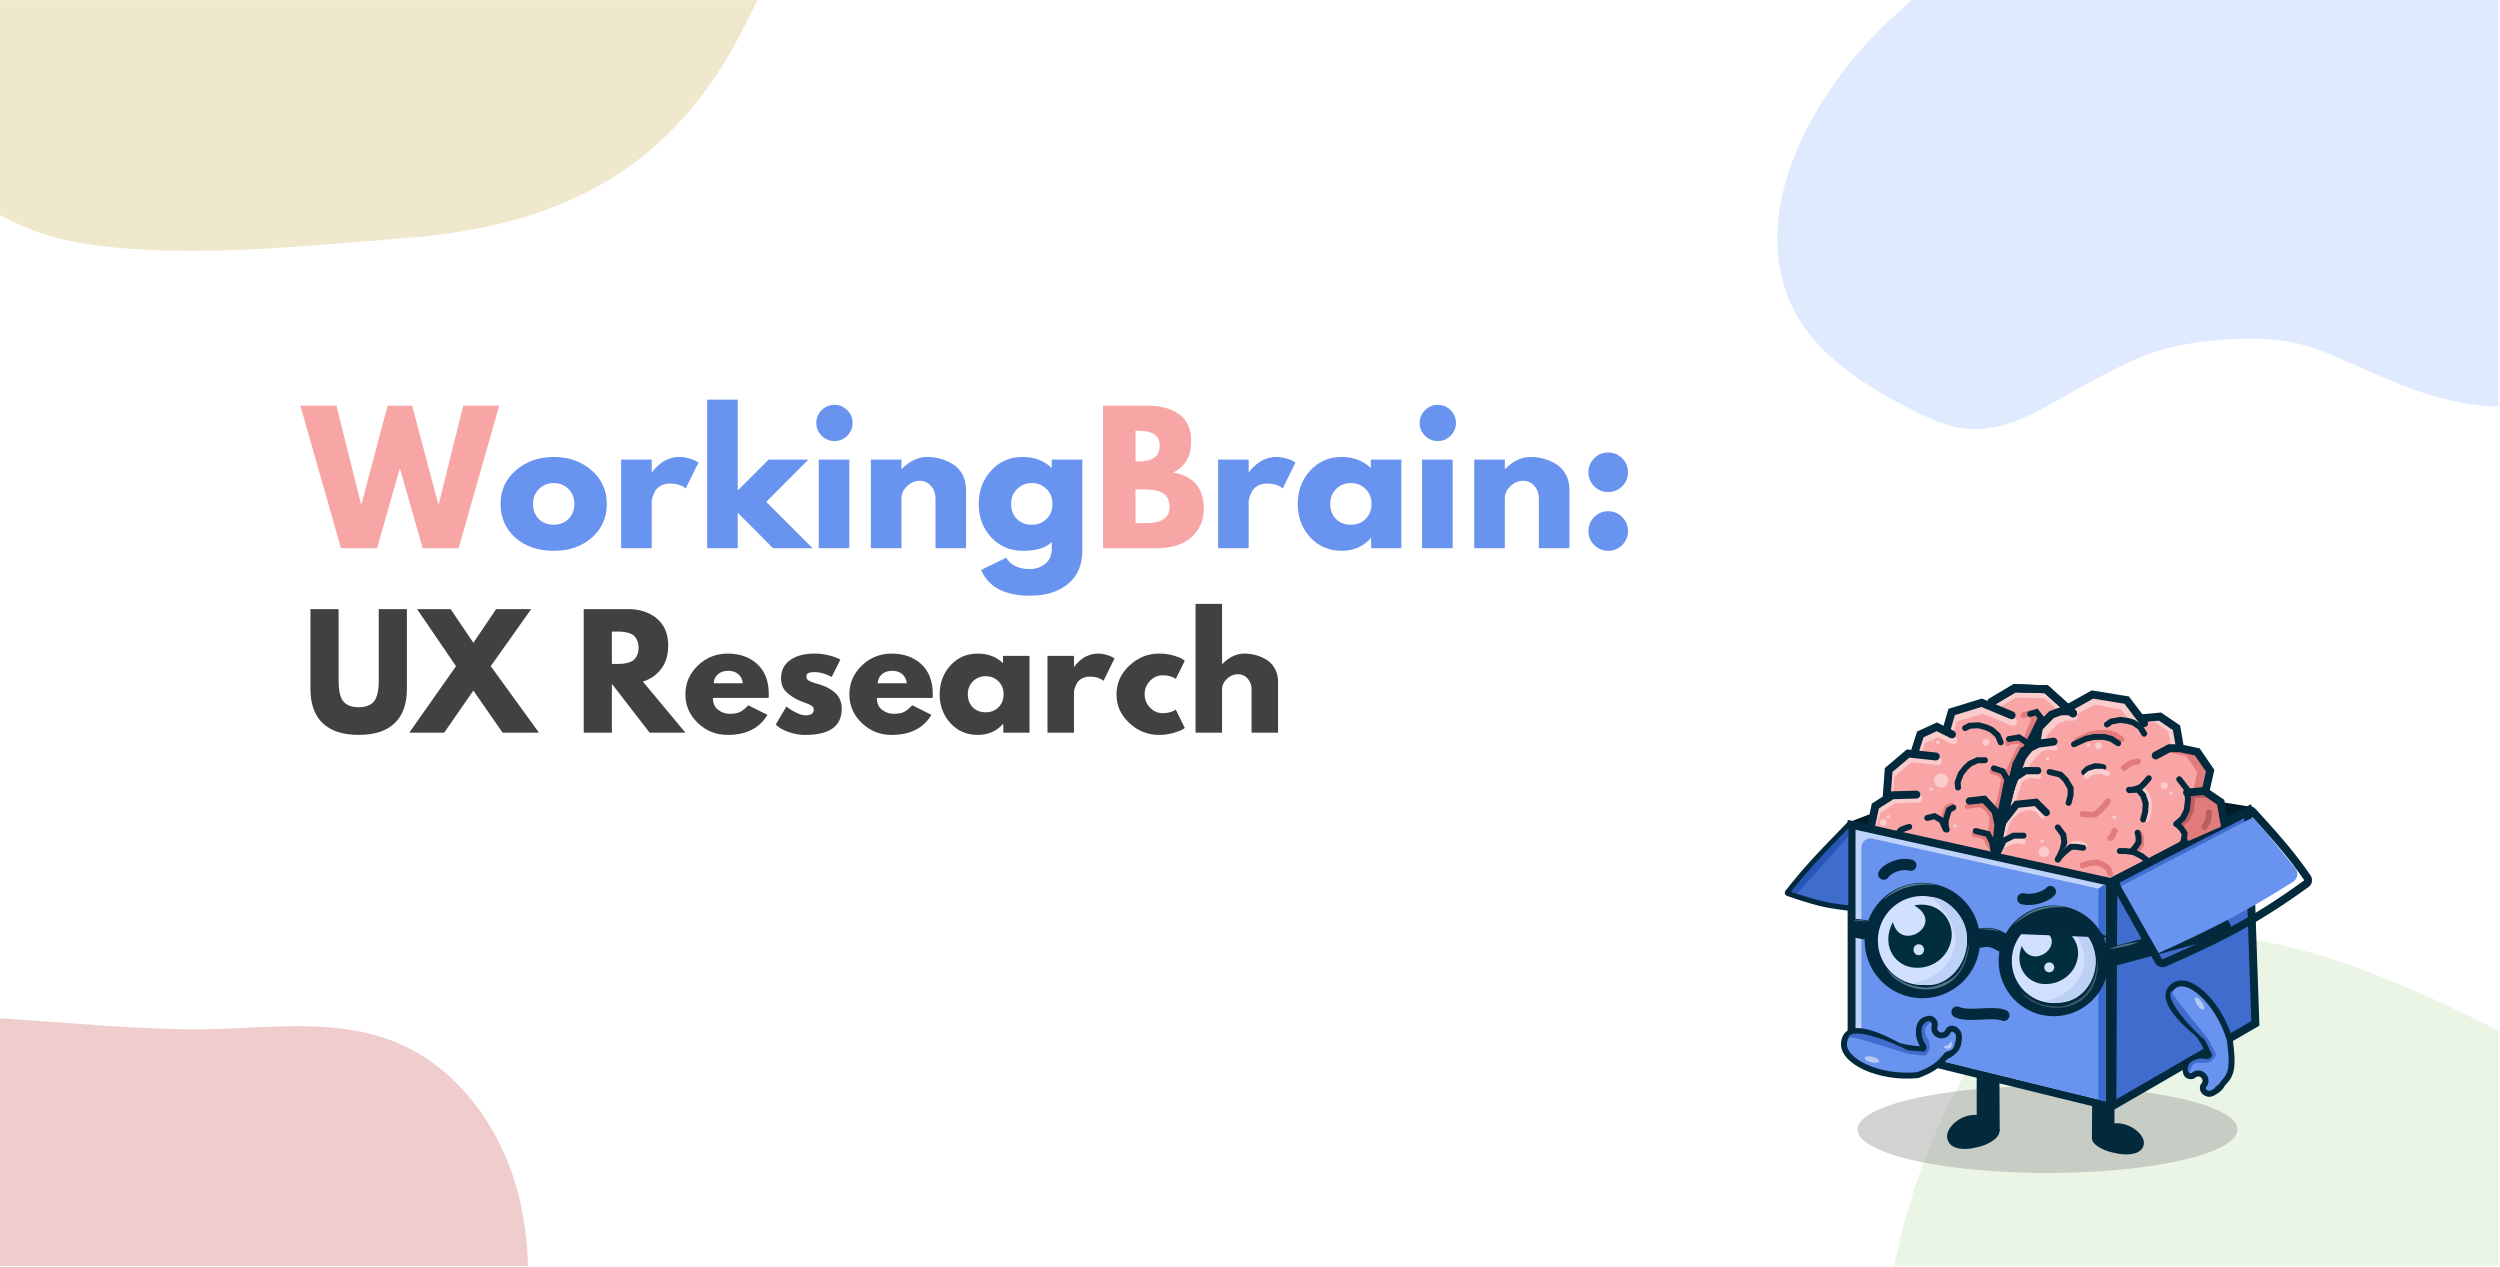 <svg xmlns="http://www.w3.org/2000/svg" width="1739" viewBox="0 0 1304.25 660.75" height="881" version="1.2"><defs><clipPath id="n"><path d="M1102 378h105.816v88H1102zm0 0"/></clipPath><clipPath id="a"><path d="M0 .066h1303.5v660.368H0zm0 0"/></clipPath><clipPath id="c"><path d="M0 528h276v132.434H0zm0 0"/></clipPath><clipPath id="d"><path d="m-337.664 535.375 548.809-144.14L337.96 874.07l-548.813 144.14zm0 0"/></clipPath><clipPath id="e"><path d="m-337.664 535.375 548.809-144.14L337.96 874.07l-548.813 144.14zm0 0"/></clipPath><clipPath id="f"><path d="M0 .066h434V131H0zm0 0"/></clipPath><clipPath id="g"><path d="M-179.61-274.355 369.204-418.5 496.016 64.336-52.793 208.48zm0 0"/></clipPath><clipPath id="h"><path d="M-179.61-274.355 369.204-418.5 496.016 64.336-52.793 208.48zm0 0"/></clipPath><clipPath id="i"><path d="M981 487h322.5v173.434H981zm0 0"/></clipPath><clipPath id="j"><path d="m1009.066 413.238 560.207 90.215-79.367 492.863L929.7 906.102zm0 0"/></clipPath><clipPath id="k"><path d="m1009.066 413.238 560.207 90.215-79.367 492.863L929.7 906.102zm0 0"/></clipPath><clipPath id="l"><path d="M969 566h199v45.934H969zm0 0"/></clipPath><clipPath id="m"><path d="M929.727 388H1019v81h-89.273zm0 0"/></clipPath><clipPath id="b"><path d="M927 .066h376.5V224H927zm0 0"/></clipPath><clipPath id="o"><path d="M929.727 413H982v77h-52.273zm0 0"/></clipPath><clipPath id="p"><path d="M1041 427h166.816v130H1041zm0 0"/></clipPath><clipPath id="q"><path d="M1103 422h101v81h-101zm0 0"/></clipPath><clipPath id="r"><path d="M1203.348 457.746a2.327 2.327 0 0 1-.48 3.129l-.095.074c-25.418 18.363-42.8 27.387-71.109 39.938l-2.773 1.226a2.408 2.408 0 0 1-3.004-.925l-.059-.098-22.066-39.371a2.408 2.408 0 0 1 .863-3.242l.11-.059 67.273-35.578a2.413 2.413 0 0 1 2.836.433l.07.075c11.691 12.855 19.274 21.254 27.621 33.226zm0 0"/></clipPath><clipPath id="s"><path d="M1080 399h127.816v127H1080zm0 0"/></clipPath><clipPath id="t"><path d="M929.727 427H1037v116H929.727zm0 0"/></clipPath><clipPath id="u"><path d="M1061 348.086h75V398h-75zm0 0"/></clipPath><clipPath id="v"><path d="M993 348.086h81V408h-81zm0 0"/></clipPath><clipPath id="w"><path d="M1016 348.086h85V395h-85zm0 0"/></clipPath><clipPath id="x"><path d="M1017 348.086h86V470h-86zm0 0"/></clipPath><clipPath id="y"><path d="M991 348.086h82V405h-82zm0 0"/></clipPath><clipPath id="z"><path d="M1015 348.086h90V396h-90zm0 0"/></clipPath><clipPath id="A"><path d="M1056 348.086h86V401h-86zm0 0"/></clipPath></defs><g clip-path="url(#a)"><path style="stroke:none;fill-rule:nonzero;fill:#fff;fill-opacity:1" d="M0 .066h1303.5v660.368H0zm0 0"/><path style="stroke:none;fill-rule:nonzero;fill:#fff;fill-opacity:1" d="M0 .066h1303.5v660.368H0zm0 0"/></g><g clip-path="url(#b)"><path style="stroke:none;fill-rule:evenodd;fill:#e0eaff;fill-opacity:1" d="M1243.52-270.836c-20.645 4.203-33.56 8.418-46.454 20.43-41.304 36.656-44.746 70.906-76.566 121.386-40.441 65.5-59.363 73.313-111.84 118.993-6.887 5.402-12.05 10.82-18.062 16.226-49.035 42.668-92.918 124.992-37.86 177.875 11.188 10.215 23.227 18.633 39.578 27.035 15.48 7.813 30.114 16.825 52.48 10.825 15.493-4.204 30.11-14.43 43.884-21.633 14.632-7.809 29.25-16.227 47.312-19.836 17.203-3.606 42.164-5.403 60.223-1.797 37 7.215 89.476 54.086 154.867 22.836 90.336-43.266 49.895-112.98 80.867-184.496 11.188-26.442 36.137-66.703 20.645-103.969-9.469-24.035-24.95-31.25-34.414-39.668-5.168-4.808 5.164-3-11.192-11.418-6.886-3.605-26.668-22.832-33.554-33.656-4.305-6.606-6.887-13.82-10.329-22.832-12.05-34.86-32.695-49.883-64.527-67.3-18.062-9.622-31.836-13.228-55.058-9.013zm0 0"/></g><g clip-path="url(#c)"><g clip-path="url(#d)"><g clip-path="url(#e)"><path style="stroke:none;fill-rule:nonzero;fill:#f0cdcd;fill-opacity:1" d="M-241.953 596.496c-7.86 11.723-13.824 25.496-17.395 41.668-23.054 104.356 22.403 280.645 146.383 298.895 52.7 7.754 112.528 1.043 165.445-2.989 79.313-6.047 138.368-33.937 176.282-107.554 30.078-58.399 57.468-132.805 42.68-199.278-8.024-36.074-31.387-70.172-65.72-83.843-28.28-11.258-59.91-7.782-90.324-6.63-103.785 3.93-287.164-44.937-357.351 59.731"/></g></g></g><g clip-path="url(#f)"><g clip-path="url(#g)"><g clip-path="url(#h)"><path style="stroke:none;fill-rule:nonzero;fill:#f0e8cd;fill-opacity:1" d="M-83.895-213.234c-7.859 11.718-13.824 25.496-17.398 41.668-23.05 104.351 22.402 280.64 146.387 298.89 52.695 7.758 112.523 1.047 165.445-2.988 79.313-6.043 138.367-33.938 176.281-107.55 30.075-58.4 57.465-132.806 42.676-199.278-8.023-36.074-31.383-70.172-65.715-83.844-28.281-11.262-59.91-7.785-90.324-6.633-103.785 3.93-287.168-44.937-357.352 59.735"/></g></g></g><g clip-path="url(#i)"><g clip-path="url(#j)"><g clip-path="url(#k)"><path style="stroke:none;fill-rule:nonzero;fill:#eaf5e6;fill-opacity:1" d="M1071.871 507.86c-11.93 7.538-22.96 17.722-32.77 31.066-63.3 86.105-93.05 265.715 12.95 332.562 45.054 28.414 102.48 46.48 152.508 64.203 74.98 26.559 140.27 24.942 204.722-27.043 51.133-41.238 106.285-98.199 119.653-164.972 7.257-36.239-.313-76.871-26.18-103.266-21.309-21.738-51.637-31.355-79.918-42.605-96.5-38.395-244.438-157.274-350.965-89.946"/></g></g></g><g clip-path="url(#l)"><path style="stroke:none;fill-rule:nonzero;fill:#a0a0a0;fill-opacity:.48" d="M1167.277 589.258c0 .37-.043.742-.12 1.113-.079.371-.2.742-.36 1.11a7.093 7.093 0 0 1-.594 1.105 9.793 9.793 0 0 1-.832 1.098c-.316.363-.672.726-1.066 1.086-.395.359-.825.714-1.297 1.07-.469.355-.98.707-1.528 1.058-.543.348-1.128.696-1.75 1.04-.62.34-1.277.68-1.968 1.015a55.6 55.6 0 0 1-2.188.996c-.765.324-1.566.649-2.398.965-.836.32-1.703.633-2.602.941-.902.31-1.836.614-2.804.91-.965.298-1.961.59-2.993.88-1.027.285-2.086.566-3.175.84-1.09.277-2.207.546-3.356.808a187.878 187.878 0 0 1-7.207 1.492c-1.254.238-2.531.465-3.836.688-1.3.218-2.629.433-3.976.64a295.38 295.38 0 0 1-8.34 1.145c-1.434.172-2.883.34-4.348.5a356.065 356.065 0 0 1-13.605 1.199 370.805 370.805 0 0 1-9.434.54c-1.59.073-3.188.136-4.793.19-1.605.055-3.215.102-4.828.137-1.613.035-3.23.063-4.852.082-1.62.02-3.242.028-4.863.028-1.621 0-3.242-.008-4.863-.028-1.621-.02-3.238-.047-4.852-.082a393.863 393.863 0 0 1-4.828-.136 380.862 380.862 0 0 1-4.793-.192 370.805 370.805 0 0 1-9.433-.539 405.98 405.98 0 0 1-4.622-.348 356.067 356.067 0 0 1-8.984-.852 396.36 396.36 0 0 1-4.348-.5 295.376 295.376 0 0 1-8.34-1.144 213.548 213.548 0 0 1-7.813-1.328 181.325 181.325 0 0 1-3.683-.726c-1.203-.25-2.378-.504-3.523-.766a137.312 137.312 0 0 1-3.355-.809c-1.09-.273-2.149-.554-3.176-.84a129.5 129.5 0 0 1-2.996-.878 94.894 94.894 0 0 1-2.801-.91 75.888 75.888 0 0 1-5-1.907 53.116 53.116 0 0 1-2.188-.996 43.61 43.61 0 0 1-1.968-1.015 33.622 33.622 0 0 1-1.754-1.04 24 24 0 0 1-1.524-1.058c-.472-.356-.906-.711-1.297-1.07-.394-.36-.75-.723-1.066-1.086a9.793 9.793 0 0 1-.832-1.098 7.469 7.469 0 0 1-.598-1.106 5.997 5.997 0 0 1-.355-1.109 5.141 5.141 0 0 1 0-2.226c.078-.368.2-.739.355-1.11.16-.367.36-.734.598-1.101.238-.368.516-.735.832-1.098.316-.363.672-.727 1.066-1.086.391-.36.825-.719 1.297-1.074.47-.356.977-.707 1.524-1.055a31.087 31.087 0 0 1 1.754-1.039 39.888 39.888 0 0 1 1.968-1.02 58.978 58.978 0 0 1 4.586-1.96 85.197 85.197 0 0 1 5.403-1.852 131.467 131.467 0 0 1 6.172-1.719 158.36 158.36 0 0 1 3.355-.804c1.145-.262 2.32-.52 3.523-.77 1.2-.246 2.43-.488 3.684-.727a236.85 236.85 0 0 1 7.813-1.324 265.531 265.531 0 0 1 8.34-1.144 355.623 355.623 0 0 1 8.793-.953c1.5-.141 3.011-.274 4.538-.399 1.528-.125 3.067-.242 4.622-.347 1.55-.11 3.113-.208 4.687-.297 1.574-.09 3.156-.172 4.746-.246 1.59-.07 3.188-.137 4.793-.192a491.14 491.14 0 0 1 4.828-.133c1.613-.039 3.23-.066 4.852-.082a403.68 403.68 0 0 1 4.863-.027c1.621 0 3.242.008 4.863.027 1.621.016 3.239.043 4.852.082 1.613.035 3.223.082 4.828.133 1.605.055 3.203.121 4.793.192 1.59.074 3.172.156 4.746.246 1.574.09 3.137.187 4.688.297 1.554.105 3.093.222 4.62.347 1.528.125 3.04.258 4.54.399a355.62 355.62 0 0 1 8.793.953 265.533 265.533 0 0 1 12.316 1.785c1.305.223 2.582.45 3.836.683 1.254.239 2.48.48 3.684.727 1.203.25 2.375.508 3.523.77 1.149.261 2.266.53 3.356.804a131.466 131.466 0 0 1 6.168 1.719c.968.3 1.902.602 2.804.91.899.309 1.766.625 2.602.942.832.32 1.633.64 2.398.968.762.328 1.492.66 2.188.992.691.336 1.347.676 1.968 1.02a29.62 29.62 0 0 1 1.75 1.04c.547.347 1.06.698 1.528 1.054.472.355.902.715 1.297 1.074.394.36.75.723 1.066 1.086.316.363.594.73.832 1.098.238.367.438.734.594 1.101.16.371.281.742.36 1.11.077.37.12.742.12 1.113zm0 0"/></g><path style="stroke:none;fill-rule:nonzero;fill:#03293d;fill-opacity:1" d="M1043.11 590.117c0 4.363-7.56 7.73-12.54 8.59-3.863 1.082-13.914 1.89-14.773-5.324-.516-5.496 7.558-12.54 15.805-11.684 4.363 0 11.507 4.055 11.507 8.418zm0 0"/><path style="stroke:none;fill-rule:nonzero;fill:#03293d;fill-opacity:1" d="m1031.234 555.246 11.848 3.578.176 31.41-12.024.399zM1091.352 593.754c0 3.992 7.503 7.074 12.453 7.86 3.832.991 13.812 1.73 14.664-4.876.511-5.031-7.504-11.476-15.688-10.687-4.336 0-11.43 3.707-11.43 7.703zm0 0"/><path style="stroke:none;fill-rule:nonzero;fill:#03293d;fill-opacity:1" d="m1103.121 566.242-11.598 2.828-.171 24.84 11.77.313zm0 0"/><g clip-path="url(#m)"><path style="fill:none;stroke-width:19;stroke-linecap:butt;stroke-linejoin:miter;stroke:#021b27;stroke-opacity:1;stroke-miterlimit:4" d="m103.836 244.131 46.994-17.999" transform="matrix(.344 0 0 .344 929.808 348.085)"/></g><g clip-path="url(#n)"><path style="fill:none;stroke-width:21;stroke-linecap:butt;stroke-linejoin:miter;stroke:#021b27;stroke-opacity:1;stroke-miterlimit:4" d="m622.228 207.997 88.86 14.508" transform="matrix(.344 0 0 .344 929.808 348.085)"/></g><path style="stroke:none;fill-rule:nonzero;fill:#f9a5a5;fill-opacity:1" d="m1066.617 360.453 11.168 9.106 14.426-6.528 16.148 3.606 8.414 8.933 9.622-1.03 8.246 6.87v8.074l13.226 6.356 3.434 7.73-2.403 9.618 9.754 4.98v7.52l-11.02 48.136-48.6 31.422h-63.45l-48.605-31.422-11.02-48.137 8.555-10.609 1.89-13.57 7.727-6.356 5.156-3.609 2.059-8.242 7.73-2.922h6.871l3.266-8.59 13.566-5.152 6.184 1.203 9.965-7.387zm0 0"/><path style="fill-rule:nonzero;fill:#bfd2fc;fill-opacity:1;stroke-width:12;stroke-linecap:butt;stroke-linejoin:miter;stroke:#03293d;stroke-opacity:1;stroke-miterlimit:4" d="M496.107 325.394v340.525L105.11 569.864V239.037zm0 0" transform="matrix(.344 0 0 .344 929.808 348.085)"/><path style="fill-rule:nonzero;fill:#3f6ccd;fill-opacity:1;stroke-width:12;stroke-linecap:butt;stroke-linejoin:miter;stroke:#03293d;stroke-opacity:1;stroke-miterlimit:4" d="m500.655 665.646 1.432-341.901 204.35-104.537 11.053 320.968zm0 0" transform="matrix(.344 0 0 .344 929.808 348.085)"/><path style="stroke:none;fill-rule:nonzero;fill:#6893ef;fill-opacity:1" d="M971.07 442.223c0-3.078 2.848-5.364 5.848-4.7l117.492 26a4.81 4.81 0 0 1 3.77 4.7v104.855c0 .828-.38 1.192-1.184 1.004-9.418-2.184-73.168-17.883-122.27-29.898a4.794 4.794 0 0 1-3.656-4.668zm0 0"/><path style="stroke:none;fill-rule:nonzero;fill:#386bd7;fill-opacity:1" d="m1094.746 463.543 3.434-2.234v113.375l-3.434-1.032zm0 0"/><path style="stroke:none;fill-rule:nonzero;fill:#3f6ccd;fill-opacity:1" d="M965.363 429.527a.36.36 0 0 1 .16.125c.024.032.043.07.051.13l.008.066v43.507a.358.358 0 0 1-.367.348l-.04-.004c-5.53-.754-9.027-1.129-13.464-2.094-4.152-.906-9.137-2.332-17.313-5.093l-1.675-.57a.334.334 0 0 1-.184-.485l.024-.035c10.023-12.836 18.28-21.211 30.023-33.336l2.394-2.477a.354.354 0 0 1 .18-.105.42.42 0 0 1 .203.023zm0 0"/><g clip-path="url(#o)"><path style="fill:none;stroke-width:8;stroke-linecap:butt;stroke-linejoin:miter;stroke:#03293d;stroke-opacity:1;stroke-miterlimit:4" d="M103.495 237.059c.216.09.375.227.466.364a.763.763 0 0 1 .148.375l.023.193v126.641c0 .546-.478 1.023-1.069 1.012l-.114-.011c-16.1-2.195-26.277-3.286-39.194-6.095-12.087-2.638-26.595-6.788-50.394-14.826l-4.878-1.66a.972.972 0 0 1-.534-1.41l.068-.103c29.177-37.362 53.214-61.74 87.394-97.033l6.97-7.208c.205-.205.375-.273.523-.307.17-.023.386-.012.591.068zm0 0" transform="matrix(.344 0 0 .344 929.808 348.085)"/></g><path style="stroke:none;fill-rule:nonzero;fill:#2856b7;fill-opacity:1" d="M964.2 432.281v4.121l-26.626 29.72-3.09-1.032c10.036-12.41 16.707-19.594 29.715-32.809zm0 0"/><g clip-path="url(#p)"><path style="fill:none;stroke-width:29;stroke-linecap:round;stroke-linejoin:miter;stroke:#03293d;stroke-opacity:1;stroke-miterlimit:4" d="m488.124 442.37 177.653-47.63" transform="matrix(.344 0 0 .344 929.808 348.085)"/></g><g clip-path="url(#q)"><g clip-path="url(#r)"><path style="stroke:none;fill-rule:nonzero;fill:url(#linear0)" d="M1103.121 422.344v80.25h100.91v-80.25zm0 0"/></g></g><g clip-path="url(#s)"><path style="fill:none;stroke-width:12;stroke-linecap:butt;stroke-linejoin:miter;stroke:#03293d;stroke-opacity:1;stroke-miterlimit:4" d="M796.23 319.197c1.99 2.9 1.388 6.879-1.398 9.107l-.273.216c-73.988 53.452-124.586 79.717-206.988 116.25l-8.073 3.57a7.009 7.009 0 0 1-8.744-2.695l-.17-.285-64.233-114.6a7.009 7.009 0 0 1 2.513-9.437l.319-.17 195.822-103.56a7.023 7.023 0 0 1 8.255 1.262l.205.216c34.032 37.42 56.102 61.865 80.4 96.715zm0 0" transform="matrix(.344 0 0 .344 929.808 348.085)"/></g><path style="stroke:none;fill-rule:nonzero;fill:#6893ef;fill-opacity:1" d="m1106.426 462.34 68.883-35.899c8.101 9.043 15 17.532 22.148 26.586a4.782 4.782 0 0 1-1.2 7.004c-24.112 15.239-40.413 23.742-70.077 37.18zm0 0"/><g clip-path="url(#t)"><path style="fill:none;stroke-width:29;stroke-linecap:round;stroke-linejoin:miter;stroke:#03293d;stroke-opacity:1;stroke-miterlimit:4" d="m114.706 396.378 30.928 5.412" transform="matrix(.344 0 0 .344 929.808 348.085)"/></g><path style="fill:none;stroke-width:12;stroke-linecap:round;stroke-linejoin:miter;stroke:#fbcccc;stroke-opacity:1;stroke-miterlimit:4" d="m202.589 138.275 8.79-27.38L236.37 99.39l23.002 11.506" transform="matrix(.344 0 0 .344 929.808 348.085)"/><path style="fill-rule:nonzero;fill:#d1e0ff;fill-opacity:1;stroke-width:20;stroke-linecap:butt;stroke-linejoin:miter;stroke:#03293d;stroke-opacity:1;stroke-miterlimit:4" d="M290.478 414.195c0 2.535-.125 5.073-.376 7.59a76.604 76.604 0 0 1-1.116 7.53 74.27 74.27 0 0 1-1.846 7.37 78.87 78.87 0 0 1-2.566 7.165 77.443 77.443 0 0 1-3.251 6.877 80.349 80.349 0 0 1-3.904 6.523 79.361 79.361 0 0 1-4.536 6.11 77.304 77.304 0 0 1-5.11 5.628 77.066 77.066 0 0 1-5.629 5.113 76.475 76.475 0 0 1-6.114 4.528 74.29 74.29 0 0 1-6.52 3.908 74.216 74.216 0 0 1-6.87 3.253 77.86 77.86 0 0 1-7.165 2.563 79.467 79.467 0 0 1-7.378 1.85c-2.495.499-5.003.862-7.524 1.112a76.948 76.948 0 0 1-15.193-.002 75.804 75.804 0 0 1-7.52-1.105 77.84 77.84 0 0 1-7.382-1.857 76.7 76.7 0 0 1-7.164-2.554 82.328 82.328 0 0 1-6.866-3.251 75.555 75.555 0 0 1-6.523-3.916 74.49 74.49 0 0 1-6.11-4.535 74.82 74.82 0 0 1-5.64-5.099 74.837 74.837 0 0 1-5.102-5.64 76.422 76.422 0 0 1-4.539-6.102 80.58 80.58 0 0 1-3.908-6.532 80.625 80.625 0 0 1-3.253-6.87 80.137 80.137 0 0 1-2.563-7.164 74.422 74.422 0 0 1-1.838-7.378 76.942 76.942 0 0 1-1.122-22.716c.25-2.528.626-5.035 1.116-7.52a82.385 82.385 0 0 1 1.846-7.382 79.948 79.948 0 0 1 2.565-7.152 74.461 74.461 0 0 1 3.252-6.878 78.4 78.4 0 0 1 3.904-6.522 77.176 77.176 0 0 1 4.535-6.11 77.474 77.474 0 0 1 16.853-15.28 80.374 80.374 0 0 1 6.52-3.909 79.284 79.284 0 0 1 6.883-3.253 79.915 79.915 0 0 1 7.152-2.563 79.467 79.467 0 0 1 7.378-1.85 80.507 80.507 0 0 1 7.525-1.112 77.178 77.178 0 0 1 15.192.002 77.783 77.783 0 0 1 14.902 2.962c2.432.74 4.82 1.596 7.164 2.565a77.446 77.446 0 0 1 6.878 3.252 80.352 80.352 0 0 1 6.523 3.904 79.362 79.362 0 0 1 6.11 4.535 79.783 79.783 0 0 1 5.629 5.11 79.778 79.778 0 0 1 5.112 5.629 81.597 81.597 0 0 1 4.528 6.114 80.371 80.371 0 0 1 3.908 6.52 76.057 76.057 0 0 1 3.253 6.882 76.5 76.5 0 0 1 2.564 7.152 79.462 79.462 0 0 1 1.85 7.378 80.501 80.501 0 0 1 1.112 7.524c.25 2.533.374 5.067.374 7.603zm0 0" transform="matrix(.344 .005 -.005 .344 931.715 347.12)"/><path style="fill-rule:nonzero;fill:#d1e0ff;fill-opacity:1;stroke-width:20;stroke-linecap:butt;stroke-linejoin:miter;stroke:#03293d;stroke-opacity:1;stroke-miterlimit:4" d="M412.568 371.352c40.535.546 73.055 34.054 72.51 74.975-.547 40.921-33.953 73.553-74.489 73.008-40.536-.535-73.055-34.043-72.498-74.975.546-40.921 33.94-73.543 74.477-73.008zm0 0" transform="matrix(.344 0 0 .344 929.808 348.085)"/><path style="stroke:none;fill-rule:nonzero;fill:#bdd0f5;fill-opacity:1" d="M1093.355 501.723c-.16 11.953-8.902 21.527-19.527 21.386-5.152-.07-6.18-.254-7.55-.617 16.706-3.039 33.284-22.402 8.992-43 7.73.106 18.246 10.281 18.085 22.23zm0 0"/><path style="stroke:none;fill-rule:nonzero;fill:#395a6b;fill-opacity:1" d="M1084.504 521.363c-7.445 4.5-10.707 4.153-16.879 3.211-6.172-.941-11.688-5.86-13.145-6.922 9.633 12.543 40.993 13.41 40.098-17.457-.785 7.203-2.629 16.664-10.074 21.168zm0 0"/><path style="stroke:none;fill-rule:nonzero;fill:#537789;fill-opacity:1" d="M1015.7 512.063c-8.43 4.113-11.837 3.488-18.247 2.015-6.414-1.473-11.648-7.05-13.058-8.273 8.652 13.867 40.218 18.066 43.066-14.254-1.715 7.469-3.328 16.402-11.762 20.512zm0 0"/><path style="stroke:none;fill-rule:nonzero;fill:#bdd0f5;fill-opacity:1" d="M1026.156 491.219c-.172 12.703-10.27 22.87-20.039 22.742-5.285-.074-6.164-.578-7.566-.961 17.133-3.242 33.75-23.184 8.847-45.063 7.926.106 19.957 10.575 18.758 23.282zm0 0"/><path style="stroke:none;fill-rule:nonzero;fill:#537789;fill-opacity:1" d="M1009.629 461.629c-.828.234-6.817-.934-14.305 1.176-7.484 2.11-12.719 6.797-12.812 6.465 0 0 5.047-5.348 12.535-7.457 7.488-2.11 14.91-.278 14.582-.184zM1077.383 473.21c-.817.274-6.852-.608-14.235 1.853-7.378 2.46-12.382 7.386-12.492 7.062 0 0 4.79-5.582 12.168-8.043 7.38-2.46 14.883-.98 14.559-.871zm0 0"/><path style="stroke:none;fill-rule:nonzero;fill:#002e3d;fill-opacity:1" d="M1084.137 497.348c-.121 8.988-7.828 16.175-17.219 16.05-9.39-.128-16.313-9.171-12.156-19.91 5.926 14.164 25.836-2.949 9.105-9.215 11.328-4.058 20.39 4.082 20.27 13.075zm0 0"/><path style="stroke:none;fill-rule:nonzero;fill:#d1e0ff;fill-opacity:1" d="M1071.672 504.7a2.575 2.575 0 0 1-3.594 2.332 2.49 2.49 0 0 1-.832-.571 2.535 2.535 0 0 1-.547-.844 2.506 2.506 0 0 1-.18-.988 2.565 2.565 0 0 1 .778-1.813c.246-.238.527-.418.844-.546.316-.125.644-.188.988-.18a2.6 2.6 0 0 1 .984.207 2.575 2.575 0 0 1 1.559 2.402zm0 0"/><path style="stroke:none;fill-rule:nonzero;fill:#002e3d;fill-opacity:1" d="M1018.063 489.805c-1.485 9.8-10.739 16.457-20.665 14.863-9.921-1.594-15.882-12.555-9.855-23.64 4.129 16.398 27.8.788 11.035-8.657 12.61-2.672 20.973 7.629 19.485 17.434zm0 0"/><path style="stroke:none;fill-rule:nonzero;fill:#d1e0ff;fill-opacity:1" d="M1003.75 495.902c-.055.371-.18.72-.371 1.043-.188.32-.434.594-.727.817a2.714 2.714 0 0 1-2.05.511c-.36-.058-.7-.183-1.008-.378-.313-.2-.578-.45-.793-.754a2.882 2.882 0 0 1-.496-2.114 2.9 2.9 0 0 1 .37-1.043c.192-.32.434-.593.727-.816.297-.223.621-.379.977-.469a2.692 2.692 0 0 1 1.074-.043 2.723 2.723 0 0 1 1.8 1.129c.216.305.368.64.454 1.008.086.367.102.734.043 1.11zm0 0"/><path style="fill:none;stroke-width:29;stroke-linecap:round;stroke-linejoin:miter;stroke:#03293d;stroke-opacity:1;stroke-miterlimit:4" d="M299.84 410.954c13.304-2.604 20.809-1.228 33.6 6.345" transform="matrix(.344 0 0 .344 929.808 348.085)"/><path style="stroke:none;fill-rule:nonzero;fill:#537789;fill-opacity:1" d="M1043.23 485.938c-.277-.024-2.539-.711-5.082-.926-2.543-.219-4.882-.172-4.863-.41 0 0 2.328-.336 4.871-.122 2.543.215 5.188 1.465 5.074 1.457zM1116.168 491.379c-.445.094-3.676 1.453-7.707 2.308-4.031.856-7.668 1.688-7.742 1.329 0 0 3.582-1.512 7.613-2.368 4.031-.859 8.016-1.308 7.836-1.27zM973.746 480.914c-.152-.035-3.101-.52-3.781-.59-1.89-.199-3.504.688-3.442.418 0 0 2.079-1.281 4.676-.699 1.356.305 2.606.883 2.547.871zm0 0"/><g clip-path="url(#u)"><path style="fill:none;stroke-width:11;stroke-linecap:round;stroke-linejoin:miter;stroke:#fbcccc;stroke-opacity:1;stroke-miterlimit:4" d="m445.792 65.506 27.505-14.509 43.504 8.005 18.5 23.502" transform="matrix(.344 0 0 .344 929.808 348.085)"/></g><path style="fill:none;stroke-width:9;stroke-linecap:round;stroke-linejoin:miter;stroke:#e27b7b;stroke-opacity:1;stroke-miterlimit:4" d="m514.379 109.394-10.506-6.878-11.11-2.843-14.53.023-12.86 2.82-18 8.38" transform="matrix(.344 0 0 .344 929.808 348.085)"/><path style="fill:none;stroke-width:9;stroke-linecap:round;stroke-linejoin:miter;stroke:#fbcccc;stroke-opacity:1;stroke-miterlimit:4" d="m552.3 229.964 3.07-11.575.784-12.996-3.855-12.007-7.424-8.494h-2.638" transform="matrix(.344 0 0 .344 929.808 348.085)"/><path style="fill:none;stroke-width:9;stroke-linecap:round;stroke-linejoin:miter;stroke:#e27b7b;stroke-opacity:1;stroke-miterlimit:4" d="m531.23 279.504 6.333-1.16 4.003-5.39 2.808-4.559v-7.493l-1.5-7.015" transform="matrix(.344 0 0 .344 929.808 348.085)"/><path style="fill:none;stroke-width:8;stroke-linecap:round;stroke-linejoin:miter;stroke:#e27b7b;stroke-opacity:1;stroke-miterlimit:4" d="m319.227 277.002-6.993-10.006-3.4-7.208-4.104-3.286-7.004-2.217-6.993-.785" transform="matrix(.344 0 0 .344 929.808 348.085)"/><path style="fill:none;stroke-width:9;stroke-linecap:round;stroke-linejoin:miter;stroke:#e27b7b;stroke-opacity:1;stroke-miterlimit:4" d="m246.377 243.392-1.501-6.003v-7.994l3.002-10.005 1.99-6.004 6.503-3.49M319.728 277.502l-3.991-9.005 1.637-27.606 12.36-38.386 6.492-30.006 8.153-16.112 14.35-30.892 8.004-7.493 15.635-39.114-6.993-8.993-9.506 3.001" transform="matrix(.344 0 0 .344 929.808 348.085)"/><path style="fill:none;stroke-width:8;stroke-linecap:round;stroke-linejoin:miter;stroke:#fbcccc;stroke-opacity:1;stroke-miterlimit:4" d="m365.38 264.472-5.14-1-6.048-.41-4.685 1.217-5.754 1.785-8.027 4.434" transform="matrix(.344 0 0 .344 929.808 348.085)"/><path style="fill:none;stroke-width:12;stroke-linecap:round;stroke-linejoin:miter;stroke:#fbcccc;stroke-opacity:1;stroke-miterlimit:4" d="m161.37 202.891 3.003-40 29.495-25.003 42.002 4.503M329.734 277.502l1.5-13.007 3.002-12.496 2.49-10.995 8.005-16.009 6.004-31.495 5.492-14.998 6.151-23.615 30.996-38.5 3.002-16.998 19-19.5 13.997-5.003h12.496M137.732 235.501l6.401-18.965 25.55-16.317 36.68-1.034" transform="matrix(.344 0 0 .344 929.808 348.085)"/><path style="stroke:none;fill-rule:nonzero;fill:#e27b7b;fill-opacity:1" d="M1141.684 413.016h7.898l8.98 4.039v14.257l-16.878 7.47-4.641-8.071 3.61-7.73zm0 0"/><path style="fill:none;stroke-width:9;stroke-linecap:round;stroke-linejoin:miter;stroke:#b95f5f;stroke-opacity:1;stroke-miterlimit:4" d="m603.376 238.89 9.994-8.994 6.004-12.007 2.001-16.498-2.001-11.894M644.23 193l-25.004 1.568" transform="matrix(.344 0 0 .344 929.808 348.085)"/><path style="fill:none;stroke-width:12;stroke-linecap:round;stroke-linejoin:miter;stroke:#fbcccc;stroke-opacity:1;stroke-miterlimit:4" d="m539.872 79.24 26.004-2.353 24.992 16.999 5.003 28.505" transform="matrix(.344 0 0 .344 929.808 348.085)"/><path style="fill:none;stroke-width:12;stroke-linecap:round;stroke-linejoin:miter;stroke:#e27b7b;stroke-opacity:1;stroke-miterlimit:4" d="m590.368 123.891 26.004 5.504 19.5 28.493-7.004 31.007" transform="matrix(.344 0 0 .344 929.808 348.085)"/><g clip-path="url(#v)"><path style="fill:none;stroke-width:12;stroke-linecap:round;stroke-linejoin:miter;stroke:#fbcccc;stroke-opacity:1;stroke-miterlimit:4" d="m252.801 104.005 6.072-26.117 45.504-13.997 45.494 19" transform="matrix(.344 0 0 .344 929.808 348.085)"/></g><g clip-path="url(#w)"><path style="fill:none;stroke-width:12;stroke-linecap:round;stroke-linejoin:miter;stroke:#fbcccc;stroke-opacity:1;stroke-miterlimit:4" d="m321.297 59.002 31.075-19.113 48.006 1.5 27.415 24.606" transform="matrix(.344 0 0 .344 929.808 348.085)"/></g><path style="fill:none;stroke-width:12;stroke-linecap:round;stroke-linejoin:miter;stroke:#03293d;stroke-opacity:1;stroke-miterlimit:4" d="m134.298 243.005 6.833-32.473 25.55-16.305 36.681-1.046M158.37 195.887l3-40 29.507-24.992 41.991 4.492M200.588 129.28l8.79-27.39 24.991-11.495 23.003 11.495" transform="matrix(.344 0 0 .344 929.808 348.085)"/><path style="fill:none;stroke-width:9;stroke-linecap:round;stroke-linejoin:miter;stroke:#03293d;stroke-opacity:1;stroke-miterlimit:4" d="m327.369 281.391 8.505-18.5 14.997-7.503h14.998M320.376 279.39l-2.001-13.496-6.504-13.008-18.5-4.491M247.878 245.893l-2.502-5.503-3.502-8.004-10.995-6.493-11.007 2.74M249.378 246.394l-1.5-6.004v-8.004l2.99-9.995 2.001-6.003 6.504-3.502M417.878 290.897l2.99-5.003 4.002-9.006 2.82-11.04-1.319-11.461-8.493-11.495M554.312 294.615l-4.082-4.173-5.355-4.048-11.996-6.003-12.508-1.615h-8.494M529.422 279.458l4.139-4.104 4.002-5.401 2.809-4.56V257.9l-1.501-7.004M487.01 151.771l-5.696-1.25-6.71-.444-5.23 1.694-6.424 2.479-5.082 5.06m16.737-9.233-5.23 1.694-6.425 2.479" transform="matrix(.344 0 0 .344 929.808 348.085)"/><path style="fill:none;stroke-width:8;stroke-linecap:round;stroke-linejoin:miter;stroke:#fbcccc;stroke-opacity:1;stroke-miterlimit:4" d="m492.73 161.06-7.494-3.001h-8.971l-4.696 1.216-5.753 1.786-4.515 3.74M458.664 270.68l-7.494-3.001h-8.97l-3.469 1.819-2.001 1.182-9.995 10.825" transform="matrix(.344 0 0 .344 929.808 348.085)"/><path style="stroke:none;fill-rule:nonzero;fill:#fbcccc;fill-opacity:1" d="M1094.902 389.336a.345.345 0 0 0 .399-.281.341.341 0 0 0-.281-.395zm-.246 1.46a1.836 1.836 0 0 0 1.961-1.698 1.832 1.832 0 0 0-3.656-.262 1.836 1.836 0 0 0 1.695 1.96zm.364-2.136-.172-.031-.118.68.172.027zM1066.36 444.816a.52.52 0 0 0 .597-.421.517.517 0 0 0-.422-.594zm-.282 2.204a2.747 2.747 0 1 0-2.543-2.938 2.742 2.742 0 0 0 2.543 2.938zm.457-3.22-.172-.027-.176 1.016.172.027zM1068.48 396.04a.173.173 0 0 0 .06-.34zm-.21.714a.915.915 0 1 0 .134-1.826.915.915 0 0 0-.134 1.826zm.27-1.055-.173-.031-.058.34.171.031zM1089.781 388.824a.17.17 0 0 0 .196-.14.173.173 0 0 0-.141-.2zm-.21.715a.918.918 0 0 0 .98-.848.918.918 0 0 0-.848-.98.918.918 0 0 0-.98.848.92.92 0 0 0 .847.98zm.265-1.055-.172-.03-.055.339.172.031zM1065.387 438.98a.173.173 0 0 0 .199-.14.169.169 0 0 0-.14-.195zm-.207.715a.915.915 0 1 0 .132-1.824.91.91 0 0 0-.98.848.912.912 0 0 0 .848.976zm.265-1.05-.172-.032-.058.34.172.027zM1103.176 426.613a.173.173 0 0 0 .199-.14.175.175 0 0 0-.14-.2zm-.207.715a.917.917 0 0 0 .133-1.828.915.915 0 1 0-.133 1.828zm.265-1.055-.171-.027-.06.34.173.027zM1132.723 413.902a.173.173 0 0 0 .058-.34zm-.211.715a.915.915 0 1 0 .134-1.826.915.915 0 0 0-.134 1.826zm.27-1.055-.173-.027-.058.34.172.027zM1129.258 410.293a.347.347 0 0 0 .398-.281.35.35 0 0 0-.281-.399zm-.246 1.46a1.832 1.832 0 1 0 .267-3.658 1.832 1.832 0 0 0-.267 3.659zm.363-2.14-.172-.027-.117.676.172.031zM982.566 429.531a.341.341 0 0 0 .395-.281.341.341 0 0 0-.281-.395zm-.246 1.461a1.832 1.832 0 1 0 .26-3.655 1.832 1.832 0 0 0-.26 3.655zm.36-2.137-.172-.03-.113.679.171.027zM1036.156 387.617a.345.345 0 0 0 .399-.281.341.341 0 0 0-.282-.395zm-.242 1.461a1.833 1.833 0 1 0 .258-3.656 1.833 1.833 0 0 0-.258 3.656zm.36-2.137-.172-.03-.118.679.172.027zM1012.738 407.883a.687.687 0 1 0 .23-1.356zm-.32 2.949a3.665 3.665 0 0 0 3.918-3.394 3.664 3.664 0 1 0-7.309-.524 3.667 3.667 0 0 0 3.391 3.918zm.55-4.305-.171-.027-.23 1.355.171.028zM1007.672 411.84a.173.173 0 0 0 .2-.14.169.169 0 0 0-.142-.196zm-.207.715a.915.915 0 1 0 .129-1.825.909.909 0 0 0-.977.848.912.912 0 0 0 .848.977zm.265-1.051-.171-.031-.059.34.172.027zM1011.11 387.45a.169.169 0 0 0 .195-.141.173.173 0 0 0-.14-.2zm-.212.714a.918.918 0 0 0 .98-.848.918.918 0 0 0-.847-.98.918.918 0 0 0-.98.848.918.918 0 0 0 .847.98zm.266-1.055-.172-.027-.054.336.171.031zM1008.719 387.02a.084.084 0 0 0 .097-.07.084.084 0 0 0-.07-.098zm-.192.343a.46.46 0 1 0-.426-.488.461.461 0 0 0 .426.488zm.22-.511-.173-.032-.027.172.172.028zM985.344 426.27a.169.169 0 0 0 .195-.141.175.175 0 0 0-.14-.2zm-.211.714a.915.915 0 0 0 .98-.847.92.92 0 0 0-.847-.98.915.915 0 1 0-.133 1.828zm.265-1.054-.171-.028-.055.34.172.028zM1020.04 431.078a.17.17 0 1 0 .059-.336zm-.208.719a.915.915 0 1 0 .133-1.828.917.917 0 0 0-.133 1.828zm.266-1.055-.172-.031-.059.34.172.027zm0 0"/><path style="fill:none;stroke-width:8;stroke-linecap:round;stroke-linejoin:miter;stroke:#fbcccc;stroke-opacity:1;stroke-miterlimit:4" d="m413.375 122.47-5.14-1-6.037-.41-4.696 1.217-5.754 1.785-4.514 3.73m14.964-6.732-4.696 1.217-5.754 1.785" transform="matrix(.344 0 0 .344 929.808 348.085)"/><path style="fill:none;stroke-width:8;stroke-linecap:round;stroke-linejoin:miter;stroke:#e27b7b;stroke-opacity:1;stroke-miterlimit:4" d="m368.234 120.003-4.002-4.503-5.003-2.683-5.788-.523-5.992.523-5.22 2.683M335.35 178.65l-.068-6.026v-5.628l-6.049-5.492-4.855-1.922-5.696-1.387M318.227 236.001v-9.505l-4.992-8.994-10.506-8.618h-6.993l-7.289.511-7.72 1.603" transform="matrix(.344 0 0 .344 929.808 348.085)"/><path style="fill:none;stroke-width:8;stroke-linecap:round;stroke-linejoin:miter;stroke:#fbcccc;stroke-opacity:1;stroke-miterlimit:4" d="m388.383 165.472-5.151-1-6.038-.41-4.696 1.217-5.742 1.785-4.526 3.73m14.964-6.732-4.696 1.217-5.742 1.785M394.227 225.495l-6.493-9.22-12.007-4.276-9.494 2.001-9.483 4.06-8.517 7.435" transform="matrix(.344 0 0 .344 929.808 348.085)"/><path style="fill:none;stroke-width:9;stroke-linecap:round;stroke-linejoin:miter;stroke:#03293d;stroke-opacity:1;stroke-miterlimit:4" d="m192.606 242.073-5.23 1.694-6.425 2.479-3.082 2.65M526.739 186.587l5.764-.933 6.402-2.046 4.935-2.07 6.038-6.151 5.992-6.993M606.139 269.373l2.251-5.424 1.342-6.583.455-5.355-4.515-7.061-5.935-6.06M597.372 237.889l10.006-8.994 5.992-12.007 2.002-16.498-2.002-15.998L602 169.895" transform="matrix(.344 0 0 .344 929.808 348.085)"/><path style="fill:none;stroke-width:9;stroke-linecap:round;stroke-linejoin:miter;stroke:#03293d;stroke-opacity:1;stroke-miterlimit:4" d="m547.308 230.964 3.07-11.574.773-12.997-3.843-12.006-7.436-8.494h-13.998M434.217 205.688l3.07-11.574v-10.722l-7.414-12.496-8.004-8.005-16.499-4.002M509.376 115.387l-10.506-6.868-11.11-2.854-14.53.034-12.86 2.82-18 8.368M548.877 100.89l-6.004-9.995-10.495-7.004-8.505-2.501-11.495-1.501-13.508 2.479-6.493 4.525M307.402 141.026l-11.666.057-11.37 5.47-6.493 6.025-7.152 9.13-4.753 12.883.568 7.891M331.303 113.988l-4.548-10.733-9.427-8.392-8.073-3.66-11.177-3.082-13.713.58-7.072 3.57M417.878 291.886l3.49-4.992 7.005-7.004 9.494-7.504h7.504l10.996 1.5" transform="matrix(.344 0 0 .344 929.808 348.085)"/><path style="fill:none;stroke-width:9;stroke-linecap:round;stroke-linejoin:miter;stroke:#e27b7b;stroke-opacity:1;stroke-miterlimit:4" d="m493.469 203.426-3.343 5.105-6.777 7.209-9.267 7.788-7.505.228-11.04-1.171M504.157 248.224l-.955 2.183-1.626 3.275-2.013 3.752-1 .853-1.33.716M455.798 300.311l8.994-2.808 12.508-1.535 10.37 4.343 6.629 4.685L497.3 313M518.268 152.817l4.639-3.752 6.686-3.99 9.699-2.07" transform="matrix(.344 0 0 .344 929.808 348.085)"/><path style="fill:none;stroke-width:9;stroke-linecap:round;stroke-linejoin:miter;stroke:#b95f5f;stroke-opacity:1;stroke-miterlimit:4" d="m647.22 220.072-.364 5.958-1.557 7.63-5.015 8.56" transform="matrix(.344 0 0 .344 929.808 348.085)"/><path style="fill:none;stroke-width:11;stroke-linecap:round;stroke-linejoin:miter;stroke:#03293d;stroke-opacity:1;stroke-miterlimit:4" d="m322.877 281.391 7.994-42.001 24.503-31.496 29.495-3.001 15.51 15.497" transform="matrix(.344 0 0 .344 929.808 348.085)"/><path style="fill:none;stroke-width:11;stroke-linecap:round;stroke-linejoin:miter;stroke:#03293d;stroke-opacity:1;stroke-miterlimit:4" d="m322.877 281.391 7.994-42.001 20.5-70.996 17.5-11.506h18.5" transform="matrix(.344 0 0 .344 929.808 348.085)"/><path style="fill:none;stroke-width:12;stroke-linecap:round;stroke-linejoin:miter;stroke:#03293d;stroke-opacity:1;stroke-miterlimit:4" d="m323.866 284.393 8.005-42.002 23.503-95.498 10.495-20 22.502-11.006 23.003-2.99" transform="matrix(.344 0 0 .344 929.808 348.085)"/><g clip-path="url(#x)"><path style="fill:none;stroke-width:12;stroke-linecap:round;stroke-linejoin:miter;stroke:#03293d;stroke-opacity:1;stroke-miterlimit:4" d="m323.866 284.393 8.005-42.002 23.503-95.498 30.996-38.5 3.002-16.997 19-19.5 13.997-5.003h12.507" transform="matrix(.344 0 0 .344 929.808 348.085)"/></g><path style="fill:none;stroke-width:11;stroke-linecap:round;stroke-linejoin:miter;stroke:#03293d;stroke-opacity:1;stroke-miterlimit:4" d="m322.877 281.391 4.492-42.502-4.492-20.5-16.498-17.999-22.503 2.501" transform="matrix(.344 0 0 .344 929.808 348.085)"/><path style="fill:none;stroke-width:9;stroke-linecap:round;stroke-linejoin:miter;stroke:#03293d;stroke-opacity:1;stroke-miterlimit:4" d="m322.877 281.391 4.492-42.502 14.008-68.494-7.004-12.507-13.497-4.502" transform="matrix(.344 0 0 .344 929.808 348.085)"/><path style="fill:none;stroke-width:9;stroke-linecap:round;stroke-linejoin:miter;stroke:#03293d;stroke-opacity:1;stroke-miterlimit:4" d="m322.877 281.391 4.503-42.502 45.994-123.002-14.498-9.494-14.997 2.501" transform="matrix(.344 0 0 .344 929.808 348.085)"/><path style="fill:none;stroke-width:9;stroke-linecap:round;stroke-linejoin:miter;stroke:#03293d;stroke-opacity:1;stroke-miterlimit:4" d="m322.877 281.391 4.503-42.502 9.995-39.5 16.998-45.003 38-77.499-7.004-8.994-9.494 3.002" transform="matrix(.344 0 0 .344 929.808 348.085)"/><g clip-path="url(#y)"><path style="fill:none;stroke-width:12;stroke-linecap:round;stroke-linejoin:miter;stroke:#03293d;stroke-opacity:1;stroke-miterlimit:4" d="m248.878 95.386 7.994-27.493 45.504-13.996 45.494 19" transform="matrix(.344 0 0 .344 929.808 348.085)"/></g><g clip-path="url(#z)"><path style="fill:none;stroke-width:12;stroke-linecap:round;stroke-linejoin:miter;stroke:#03293d;stroke-opacity:1;stroke-miterlimit:4" d="m317.18 52.85 35.192-20.955 48.006 1.501 40.49 36.499" transform="matrix(.344 0 0 .344 929.808 348.085)"/><path style="fill:none;stroke-width:12;stroke-linecap:round;stroke-linejoin:miter;stroke:#03293d;stroke-opacity:1;stroke-miterlimit:4" d="m317.18 52.85 35.192-20.955 48.006 1.501 40.49 36.499" transform="matrix(.344 0 0 .344 929.808 348.085)"/><path style="fill:none;stroke-width:12;stroke-linecap:round;stroke-linejoin:miter;stroke:#03293d;stroke-opacity:1;stroke-miterlimit:4" d="m317.18 52.85 35.192-20.955 48.006 1.501 40.49 36.499" transform="matrix(.344 0 0 .344 929.808 348.085)"/></g><g clip-path="url(#A)"><path style="fill:none;stroke-width:12;stroke-linecap:round;stroke-linejoin:miter;stroke:#03293d;stroke-opacity:1;stroke-miterlimit:4" d="m435.877 60.742 34.498-19.352 51.997 8.504 26.505 34.998" transform="matrix(.344 0 0 .344 929.808 348.085)"/></g><path style="fill:none;stroke-width:12;stroke-linecap:round;stroke-linejoin:miter;stroke:#03293d;stroke-opacity:1;stroke-miterlimit:4" d="m546.876 77.24 25.993-2.354 25.003 17.01 5.003 28.493M613.87 190.077l26.005-2.353 25.004 16.998 4.991 28.505M566.376 133.886l20.501-10.995h16.499l25.993 5.503 19.5 28.494-6.993 31.006" transform="matrix(.344 0 0 .344 929.808 348.085)"/><path style="fill-rule:nonzero;fill:#6893ef;fill-opacity:1;stroke-width:9;stroke-linecap:butt;stroke-linejoin:miter;stroke:#03293d;stroke-opacity:1;stroke-miterlimit:4" d="M669.882 613.127c1.319 5.844-.194 13.19-2.945 19.557l-.273.603c-2.377 5.32-7.607 8.811-14.225 12.484-2.706 1.069-4.264 1.273-5.344 1.217-.978-.046-1.887-.307-3.354-.921l-.66-.285c-3.99-1.75-6.026-6.049-5.037-9.437l.103-.33.295-.83c.057-.182.148-.352.273-.511l.125-.148c8.778-9.426-3.172-23.411-13.747-16.635l-.5.341-1.888 1.33c-.193.137-.409.24-.636.308l-.239.057-1.24.216c-3.9.66-7.288-1.58-8.084-4.685l-.068-.307c-.125-.67-.262-1.387-.41-2.194l-.477-2.695c-.216-1.24-.25-2.342-.114-3.297l.08-.398c1.103-5.162 3.4-8.255 7.891-11.314l.443-.295a30.502 30.502 0 0 1 18.648-4.98 30.494 30.494 0 0 1 17.897 7.22c2.98 2.524 6.05 5.06 8.619 7.868 2.433 2.638 4.07 5.15 4.742 7.572zm0 0" transform="matrix(.344 0 0 .344 929.808 348.085)"/><path style="stroke:none;fill-rule:nonzero;fill:#3f6ccd;fill-opacity:1" d="M1150.262 554.762c1.113.176 2.363-.887 1.586-1.703-1.008-.895-2.899-.914-4.094-.82a7.304 7.304 0 0 0-2.094.511c-.918.363-2.226.941-2.914 1.512-1.105.918-1.547 3.008-1.566 3.898 0 .035.007.07.023.106.281.605.461.894.578 1.03.086.099.45-.073.45-.206 0-.012 0-.024.003-.035 1.29-3.813 2.532-4.965 5.989-4.621zm0 0"/><path style="fill-rule:nonzero;fill:#6893ef;fill-opacity:1;stroke-width:9;stroke-linecap:butt;stroke-linejoin:miter;stroke:#03293d;stroke-opacity:1;stroke-miterlimit:4" d="M595.2 482.427c5.208-3.343 11.632-3.843 19.114-1.41 7.55 2.468 15.873 7.846 24.162 15.748 16.51 15.725 32.054 40.626 40.377 68.778 2.729 22.684 3.559 36.134 1.114 46.22-2.251 9.232-7.368 16.009-18.022 24.662a1.878 1.878 0 0 1-.546-.341c-.455-.398-1.046-1.228-1.694-2.968-1.342-3.707-2.092-9.073-3.559-16.873-2.831-15.123-7.937-36.271-25.277-59.319l-.318-.42-.41-.33-2.296-1.922c-23.39-19.738-35.806-35.36-40.229-47.208-2.24-5.993-2.33-10.723-1.069-14.486 1.206-3.65 3.866-6.959 8.233-9.858zm0 0" transform="matrix(.344 0 0 .344 929.808 348.085)"/><path style="stroke:none;fill-rule:nonzero;fill:#3f6ccd;fill-opacity:1" d="M1152.691 543.27c.512 1.89 4.157 6.164 2.895 8.246-1.695 0-2.574-4.297-5.473-9.106-4.035-3.082-21.988-21.3-17.004-25.594-.734 2.442 19.067 24.563 19.582 26.454zm0 0"/><path style="stroke:none;fill-rule:nonzero;fill:#6893ef;fill-opacity:1" d="m1155.14 548.66 4.762 13.16c-1.277 3.242-3.101 4.762-5.668 6.012l-5.324-15.285c4.809.512 4.684.234 6.23-3.887zm0 0"/><path style="stroke:none;fill-rule:nonzero;fill:#3f6ccd;fill-opacity:1" d="M1155.094 548.422c.39.707.781.797.86 2.062-1.325 3.313-3.911 4.09-6.356 4.121l-.672-2.07c4.539-.058 4.195.074 6.168-4.113zm0 0"/><path style="stroke:none;fill-rule:nonzero;fill:#b5caf5;fill-opacity:1" d="M1148.645 522.785a9.8 9.8 0 0 1 .726 1.254c.203.422.352.816.441 1.184.094.363.126.675.094.925-.031.254-.125.434-.277.536-.149.105-.348.125-.598.062-.246-.066-.523-.207-.832-.426a6.478 6.478 0 0 1-.933-.847 9.46 9.46 0 0 1-.903-1.137 9.8 9.8 0 0 1-.726-1.254 6.177 6.177 0 0 1-.442-1.18c-.093-.367-.125-.675-.093-.93.03-.253.125-.433.277-.534.148-.102.348-.122.598-.06.246.063.523.204.832.427.304.218.617.5.933.843.32.344.621.723.903 1.137zm0 0"/><path style="fill:none;stroke-width:17;stroke-linecap:round;stroke-linejoin:miter;stroke:#03293d;stroke-opacity:1;stroke-miterlimit:4" d="M265.047 522.996c17.124 8.368 54.09-2.013 70.997 5.003M194.982 300.334c-16.157-4.582-36.135 5.082-41.07 13.53M364.8 351.181c15.396 3.889 36.079-3.968 41.844-10.938" transform="matrix(.344 0 0 .344 929.808 348.085)"/><path style="fill-rule:nonzero;fill:#6893ef;fill-opacity:1;stroke-width:9;stroke-linecap:butt;stroke-linejoin:miter;stroke:#03293d;stroke-opacity:1;stroke-miterlimit:4" d="M245.706 590.796c5.856-1.023 11.893-5.4 16.544-10.608l.443-.5c3.832-4.435 4.821-10.961 5.367-18.966-.182-3.309-.716-5.026-1.319-6.174-.568-1.08-1.342-1.956-2.74-3.331l-.637-.614c-3.104-2.99-7.664-3.104-10.256-.864l-.25.227-.603.591c-.159.16-.295.33-.398.535l-.09.204c-4.867 12.291-22.753 7.414-21.093-5.366l.102-.614.58-3.332c.046-.261.046-.523.012-.784l-.046-.25-.364-1.41c-1.114-4.344-4.878-6.89-8.482-6.334l-.353.057c-.58.125-1.205.262-1.876.41l-2.24.511c-1.467.33-2.66.819-3.581 1.455l-.171.137c-4.048 3.047-5.89 6.458-6.777 12.075l-.08.546c-.966 6.697.126 13.678 3.139 19.954l.296.603c3.138 6.22 8.016 11.325 13.894 14.61l.58.32c3.582 1.898 7.232 3.91 10.927 5.332 3.48 1.341 6.493 1.944 8.983 1.648zm0 0" transform="matrix(.344 0 0 .344 929.808 348.085)"/><path style="stroke:none;fill-rule:nonzero;fill:#3f6ccd;fill-opacity:1" d="M1006.438 543.156c.601.965.101 2.559-.946 2.133-1.293-.648-2.129-2.598-2.539-3.805a7.643 7.643 0 0 1-.375-2.035c-.062-1.047-.101-2.636.137-3.57.37-1.445 2.09-2.707 2.902-3.082a.243.243 0 0 1 .117-.024c.703.04 1.043.102 1.211.164.13.047.11.458-.02.512l-.034.024c-2.946 2.78-3.473 4.46-1.684 7.715zm0 0"/><path style="fill-rule:nonzero;fill:#6893ef;fill-opacity:1;stroke-width:9;stroke-linecap:butt;stroke-linejoin:miter;stroke:#03293d;stroke-opacity:1;stroke-miterlimit:4" d="M93.717 569.08c-.876 6.594 1.49 13.28 6.992 19.738 5.55 6.515 14.088 12.552 24.879 17.555 21.422 9.904 50.78 15.225 80.037 12.223 15.145-5.912 23.264-10.21 30.791-16.646 7.357-6.299 14.225-14.713 26.186-29.164-.602-.273-1.603-.5-3.354-.432-3.946.148-9.153 1.535-16.953 3.218-15.112 3.251-36.716 6.674-65.244-1.172l-.5-.136-.467-.25-2.74-1.49c-28.108-15.1-47.733-21.057-60.445-20.682-6.413.193-10.711 1.978-13.577 4.65-2.797 2.616-4.73 6.538-5.537 12.041zm0 0" transform="matrix(.344 0 0 .344 929.808 348.085)"/><path style="stroke:none;fill-rule:nonzero;fill:#3f6ccd;fill-opacity:1" d="M996.871 550.016c1.95-.246 7.422 1.625 8.797-.442-.723-1.664-5.04-.816-10.684-1.742-4.547-2.734-28.906-13.086-30.722-6.488 1.926-1.696 30.656 8.922 32.61 8.672zm0 0"/><path style="stroke:none;fill-rule:nonzero;fill:#6893ef;fill-opacity:1" d="m1002.855 550.27 12.133-1.387c3.461-1.078 4.723-1.219 5.07-6.531l-16.32.394c2.52 4.445 2.211 4.43-.883 7.524zm0 0"/><path style="stroke:none;fill-rule:nonzero;fill:#3f6ccd;fill-opacity:1" d="M1002.621 550.324c.817.098 1.063.446 2.258.02 2.473-2.621 2.086-5.469 1.07-7.88l-2.187.169c1.883 4.476 1.86 4.086-1.14 7.691zm0 0"/><path style="stroke:none;fill-rule:nonzero;fill:#b5caf5;fill-opacity:1" d="M976.36 554.207c.5.113.984.184 1.46.215.473.031.895.02 1.27-.035.375-.055.672-.149.89-.282.22-.132.344-.293.375-.484.032-.187-.035-.39-.199-.61-.164-.218-.414-.433-.746-.644a6.551 6.551 0 0 0-1.172-.586 10.14 10.14 0 0 0-1.43-.43 9.38 9.38 0 0 0-1.456-.214 6.352 6.352 0 0 0-1.274.039c-.375.054-.672.148-.89.281-.22.133-.344.293-.375.48-.032.192.039.395.199.614.164.215.414.43.746.644.332.211.722.407 1.176.582.449.176.925.32 1.425.43zM1016.328 545.098c-1.156.757-2.605.71-2.3 1.195.3.484 2.238 1.312 3.394.555 1.16-.758.96-2.871.66-3.356-.3-.484-.594.848-1.754 1.606zm0 0"/><path style="stroke:none;fill-rule:nonzero;fill:#03293d;fill-opacity:1" d="m1061.336 478.926 10.906-4.64 11.985 6.566 16.16 8.351-52.399-2.101zm0 0"/><g style="fill:#424141;fill-opacity:1"><path style="stroke:none" d="M54.219-64.453v41.562c0 7.918-2.137 13.907-6.407 17.97C43.54-.86 37.29 1.171 29.063 1.171c-8.23 0-14.48-2.031-18.75-6.094C6.04-8.984 3.907-14.972 3.907-22.89v-41.562h14.688v37.266c0 5.21.816 8.828 2.453 10.859 1.644 2.031 4.316 3.047 8.015 3.047 3.696 0 6.364-1.016 8-3.047 1.645-2.031 2.47-5.649 2.47-10.86v-37.265zm0 0" transform="translate(158.057 382.23)"/></g><g style="fill:#424141;fill-opacity:1"><path style="stroke:none" d="M65 0H46.016L30.78-21.953 15.547 0H-2.656l24.375-34.688L1.406-64.453h17.5l11.875 17.578 11.875-17.578h18.282L39.843-34.687zm0 0" transform="translate(216.178 382.23)"/></g><g style="fill:#424141;fill-opacity:1"><path style="stroke:none" d="M4.688-64.453h23.046c6.196 0 11.25 1.656 15.157 4.969 3.906 3.304 5.859 8.027 5.859 14.172 0 4.742-1.188 8.714-3.563 11.921-2.367 3.2-5.578 5.45-9.64 6.75L57.734 0H39.062L19.375-25.469V0H4.687zM19.374-35.86h1.719c1.351 0 2.5-.024 3.437-.078.938-.051 2.004-.235 3.203-.547 1.196-.313 2.16-.754 2.891-1.328.727-.57 1.352-1.407 1.875-2.5.52-1.094.781-2.422.781-3.985 0-1.562-.261-2.89-.781-3.984-.523-1.094-1.148-1.926-1.875-2.5-.73-.57-1.695-1.016-2.89-1.328-1.2-.313-2.266-.493-3.204-.547a64.97 64.97 0 0 0-3.437-.078h-1.719zm0 0" transform="translate(299.843 382.23)"/></g><g style="fill:#424141;fill-opacity:1"><path style="stroke:none" d="M45.234-18.125H16.172c0 2.813.91 4.898 2.734 6.25 1.82 1.355 3.801 2.031 5.938 2.031 2.238 0 4.008-.297 5.312-.89 1.301-.602 2.785-1.79 4.453-3.563l10 5C40.441-2.317 33.516 1.172 23.83 1.172c-6.044 0-11.227-2.067-15.548-6.203C3.957-9.176 1.797-14.164 1.797-20c0-5.832 2.16-10.832 6.484-15 4.32-4.164 9.504-6.25 15.547-6.25 6.352 0 11.52 1.84 15.5 5.516 3.988 3.668 5.984 8.914 5.984 15.734 0 .938-.027 1.563-.078 1.875zm-28.672-7.656h15.235c-.313-2.082-1.137-3.68-2.469-4.797-1.324-1.125-3.027-1.688-5.11-1.688-2.292 0-4.116.602-5.468 1.797-1.355 1.2-2.086 2.762-2.188 4.688zm0 0" transform="translate(355.776 382.23)"/></g><g style="fill:#424141;fill-opacity:1"><path style="stroke:none" d="M22.11-41.25c2.288 0 4.554.262 6.796.781 2.239.524 3.907 1.043 5 1.563l1.64.781-4.53 9.063c-3.125-1.665-6.094-2.5-8.907-2.5-1.562 0-2.672.171-3.328.515-.648.336-.968.969-.968 1.906 0 .211.023.418.078.625.05.211.156.407.312.594.156.18.297.336.422.469.133.125.36.265.672.422.312.156.555.277.734.36.188.073.489.187.907.343.414.156.726.277.937.36.207.073.555.187 1.047.343.5.156.879.262 1.14.313 1.614.468 3.02.992 4.22 1.562 1.195.574 2.456 1.355 3.78 2.344a10.093 10.093 0 0 1 3.094 3.75c.727 1.511 1.094 3.23 1.094 5.156 0 9.117-6.328 13.672-18.984 13.672-2.868 0-5.59-.445-8.172-1.328C6.52-1.04 4.66-1.926 3.516-2.812L1.796-4.22l5.626-9.453c.414.367.96.797 1.64 1.297.676.492 1.899 1.168 3.672 2.031 1.77.856 3.305 1.281 4.61 1.281 2.863 0 4.297-.96 4.297-2.89 0-.883-.368-1.57-1.094-2.063-.73-.5-1.969-1.062-3.719-1.687-1.742-.625-3.105-1.195-4.094-1.719-2.5-1.3-4.48-2.77-5.937-4.406-1.461-1.645-2.188-3.82-2.188-6.531 0-4.063 1.57-7.223 4.72-9.485 3.155-2.27 7.413-3.406 12.78-3.406zm0 0" transform="translate(402.882 382.23)"/></g><g style="fill:#424141;fill-opacity:1"><path style="stroke:none" d="M45.234-18.125H16.172c0 2.813.91 4.898 2.734 6.25 1.82 1.355 3.801 2.031 5.938 2.031 2.238 0 4.008-.297 5.312-.89 1.301-.602 2.785-1.79 4.453-3.563l10 5C40.441-2.317 33.516 1.172 23.83 1.172c-6.044 0-11.227-2.067-15.548-6.203C3.957-9.176 1.797-14.164 1.797-20c0-5.832 2.16-10.832 6.484-15 4.32-4.164 9.504-6.25 15.547-6.25 6.352 0 11.52 1.84 15.5 5.516 3.988 3.668 5.984 8.914 5.984 15.734 0 .938-.027 1.563-.078 1.875zm-28.672-7.656h15.235c-.313-2.082-1.137-3.68-2.469-4.797-1.324-1.125-3.027-1.688-5.11-1.688-2.292 0-4.116.602-5.468 1.797-1.355 1.2-2.086 2.762-2.188 4.688zm0 0" transform="translate(441.317 382.23)"/></g><g style="fill:#424141;fill-opacity:1"><path style="stroke:none" d="M7.422-4.953C3.672-9.047 1.797-14.063 1.797-20c0-5.938 1.875-10.96 5.625-15.078 3.75-4.113 8.515-6.172 14.297-6.172 5.312 0 9.687 1.668 13.125 5v-3.828h13.828V0H35v-4.531h-.156C31.406-.727 27.03 1.172 21.719 1.172c-5.782 0-10.547-2.04-14.297-6.125zm11.75-21.844c-1.793 1.774-2.688 4.04-2.688 6.797 0 2.762.86 5.016 2.578 6.766 1.72 1.742 3.985 2.609 6.797 2.609 2.707 0 4.93-.883 6.672-2.656 1.75-1.77 2.625-4.008 2.625-6.719 0-2.758-.902-5.023-2.703-6.797-1.793-1.77-3.992-2.656-6.594-2.656-2.656 0-4.886.887-6.687 2.656zm0 0" transform="translate(488.423 382.23)"/></g><g style="fill:#424141;fill-opacity:1"><path style="stroke:none" d="M4.688 0v-40.078h13.828v5.781h.156c.101-.207.27-.469.5-.781.238-.313.75-.86 1.531-1.64a19.063 19.063 0 0 1 2.5-2.11c.883-.625 2.031-1.18 3.438-1.672 1.406-.5 2.836-.75 4.297-.75 1.507 0 2.992.21 4.453.625 1.457.418 2.523.836 3.203 1.25l1.093.625-5.78 11.719c-1.72-1.457-4.118-2.188-7.188-2.188-1.668 0-3.102.367-4.297 1.094-1.2.73-2.047 1.617-2.547 2.656-.492 1.043-.84 1.93-1.047 2.657-.21.73-.312 1.304-.312 1.718V0zm0 0" transform="translate(541.778 382.23)"/></g><g style="fill:#424141;fill-opacity:1"><path style="stroke:none" d="M26.016-29.922c-2.606 0-4.844.965-6.72 2.89-1.874 1.93-2.812 4.247-2.812 6.954 0 2.762.938 5.105 2.813 7.031 1.875 1.93 4.113 2.89 6.719 2.89 1.25 0 2.43-.155 3.547-.468 1.125-.313 1.945-.625 2.468-.938l.703-.468 4.688 9.61c-.367.26-.875.589-1.531.983-.649.387-2.133.918-4.453 1.594-2.313.676-4.797 1.016-7.454 1.016-5.886 0-11.058-2.067-15.515-6.203-4.45-4.145-6.672-9.11-6.672-14.89 0-5.833 2.223-10.845 6.672-15.032 4.457-4.195 9.629-6.297 15.515-6.297 2.657 0 5.102.313 7.344.938 2.238.624 3.828 1.25 4.766 1.874l1.328.938-4.688 9.453c-1.718-1.25-3.96-1.875-6.718-1.875zm0 0" transform="translate(580.681 382.23)"/></g><g style="fill:#424141;fill-opacity:1"><path style="stroke:none" d="M4.688 0v-67.188h13.828v31.329h.156c3.594-3.594 7.422-5.391 11.484-5.391 1.977 0 3.942.262 5.89.781a21.345 21.345 0 0 1 5.626 2.422c1.8 1.094 3.258 2.649 4.375 4.656 1.125 2 1.687 4.328 1.687 6.985V0H33.906v-22.656c0-2.082-.668-3.907-2-5.469-1.324-1.563-3.054-2.344-5.187-2.344-2.086 0-3.977.809-5.672 2.422-1.688 1.617-2.531 3.414-2.531 5.39V0zm0 0" transform="translate(619.038 382.23)"/></g><g style="fill:#f8a5a5;fill-opacity:1"><path style="stroke:none" d="m62.453 0-11.89-41.734L38.656 0H19.828L-1.359-74.36h18.843l12.703 51.016h.454l13.515-51.015h12.797l13.531 51.015h.438L83.64-74.359h18.734L81.203 0zm0 0" transform="translate(158.057 285.996)"/></g><g style="fill:#6893ef;fill-opacity:1"><path style="stroke:none" d="M9.781-5.484c-5.136-4.57-7.703-10.43-7.703-17.578 0-7.157 2.672-13.032 8.016-17.625 5.344-4.602 11.953-6.907 19.828-6.907 7.75 0 14.281 2.32 19.594 6.953 5.32 4.625 7.984 10.485 7.984 17.578 0 7.086-2.602 12.93-7.797 17.532-5.2 4.593-11.793 6.89-19.781 6.89-8.293 0-15.008-2.28-20.14-6.843zm12.344-25.422c-2.074 2.043-3.11 4.656-3.11 7.843 0 3.18.989 5.778 2.97 7.797 1.988 2.012 4.6 3.016 7.843 3.016 3.125 0 5.692-1.02 7.703-3.063 2.02-2.05 3.032-4.64 3.032-7.765 0-3.176-1.04-5.785-3.11-7.828-2.074-2.051-4.617-3.078-7.625-3.078-3.062 0-5.633 1.027-7.703 3.078zm0 0" transform="translate(259.073 285.996)"/></g><g style="fill:#6893ef;fill-opacity:1"><path style="stroke:none" d="M5.406 0v-46.234H21.36v6.672h.188c.113-.239.305-.536.578-.891.27-.363.852-.992 1.75-1.89a21.813 21.813 0 0 1 2.89-2.438c1.02-.727 2.344-1.38 3.97-1.953 1.624-.57 3.273-.86 4.953-.86 1.738 0 3.445.246 5.124.735 1.688.48 2.922.96 3.704 1.437l1.265.719-6.672 13.516c-1.98-1.676-4.742-2.516-8.28-2.516-1.93 0-3.587.422-4.97 1.266-1.375.835-2.351 1.855-2.922 3.062-.574 1.2-.98 2.219-1.218 3.063-.242.835-.36 1.496-.36 1.984V0zm0 0" transform="translate(318.637 285.996)"/></g><g style="fill:#6893ef;fill-opacity:1"><path style="stroke:none" d="M58.219-46.234 36.234-24.156 60.391 0H39.828L21.36-18.469V0H5.406v-77.5H21.36v47.39l16.125-16.124zm0 0" transform="translate(363.513 285.996)"/></g><g style="fill:#6893ef;fill-opacity:1"><path style="stroke:none" d="M6.938-72c1.863-1.863 4.085-2.797 6.671-2.797 2.582 0 4.805.934 6.672 2.797 1.864 1.855 2.797 4.074 2.797 6.656 0 2.586-.933 4.809-2.797 6.672-1.867 1.867-4.09 2.797-6.672 2.797-2.586 0-4.808-.93-6.671-2.797-1.868-1.863-2.797-4.086-2.797-6.672 0-2.582.93-4.8 2.796-6.656zM5.405-46.234V0H21.36v-46.234zm0 0" transform="translate(421.726 285.996)"/></g><g style="fill:#6893ef;fill-opacity:1"><path style="stroke:none" d="M5.406 0v-46.234H21.36v4.859h.188c4.144-4.145 8.555-6.219 13.234-6.219 2.29 0 4.563.305 6.813.907 2.25.605 4.41 1.539 6.484 2.796 2.07 1.262 3.754 3.047 5.047 5.36 1.29 2.312 1.938 5 1.938 8.062V0H39.108v-26.14c0-2.395-.765-4.493-2.297-6.297-1.53-1.813-3.527-2.72-5.984-2.72-2.406 0-4.59.934-6.547 2.798-1.949 1.867-2.922 3.937-2.922 6.218V0zm0 0" transform="translate(448.94 285.996)"/></g><g style="fill:#6893ef;fill-opacity:1"><path style="stroke:none" d="m3.328 11.36 13.078-6.407c2.395 3.969 6.57 5.953 12.532 5.953 2.757 0 5.328-.886 7.703-2.656 2.375-1.773 3.562-4.492 3.562-8.156v-3.422c-2.836 3.125-7.883 4.687-15.14 4.687-6.68 0-12.18-2.359-16.5-7.078-4.325-4.718-6.485-10.5-6.485-17.343 0-6.852 2.16-12.657 6.485-17.407 4.32-4.75 9.82-7.125 16.5-7.125 5.945 0 10.898 1.836 14.859 5.5h.281v-4.14h15.938v47.5c0 7.507-2.496 13.304-7.485 17.39-4.98 4.082-11.554 6.125-19.718 6.125-13.22 0-21.758-4.476-25.61-13.422zm18.797-42.266c-2.074 2.043-3.11 4.656-3.11 7.843 0 3.18.989 5.778 2.97 7.797 1.988 2.012 4.6 3.016 7.843 3.016 3.125 0 5.692-1.02 7.703-3.063 2.02-2.05 3.032-4.64 3.032-7.765 0-3.176-1.04-5.785-3.11-7.828-2.074-2.051-4.617-3.078-7.625-3.078-3.062 0-5.633 1.027-7.703 3.078zm0 0" transform="translate(508.504 285.996)"/></g><g style="fill:#f8a5a5;fill-opacity:1"><path style="stroke:none" d="M5.406-74.36h23.078c6.97 0 12.524 1.493 16.672 4.47 4.145 2.968 6.219 7.792 6.219 14.468 0 7.45-3.094 12.766-9.281 15.953 10.57 1.856 15.86 8.102 15.86 18.735 0 6.25-2.169 11.273-6.5 15.062C47.128-1.89 41.18 0 33.608 0H5.406zm16.938 29.11h1.36c3.78 0 6.6-.656 8.468-1.969 1.863-1.32 2.797-3.488 2.797-6.5 0-5.039-3.758-7.562-11.266-7.562h-1.36zm0 32.188h5.328c8.289 0 12.437-2.766 12.437-8.297 0-3.301-1.039-5.672-3.109-7.11-2.074-1.445-5.184-2.172-9.328-2.172h-5.328zm0 0" transform="translate(570.05 285.996)"/></g><g style="fill:#6893ef;fill-opacity:1"><path style="stroke:none" d="M5.406 0v-46.234H21.36v6.672h.188c.113-.239.305-.536.578-.891.27-.363.852-.992 1.75-1.89a21.813 21.813 0 0 1 2.89-2.438c1.02-.727 2.344-1.38 3.97-1.953 1.624-.57 3.273-.86 4.953-.86 1.738 0 3.445.246 5.124.735 1.688.48 2.922.96 3.704 1.437l1.265.719-6.672 13.516c-1.98-1.676-4.742-2.516-8.28-2.516-1.93 0-3.587.422-4.97 1.266-1.375.835-2.351 1.855-2.922 3.062-.574 1.2-.98 2.219-1.218 3.063-.242.835-.36 1.496-.36 1.984V0zm0 0" transform="translate(630.075 285.996)"/></g><g style="fill:#6893ef;fill-opacity:1"><path style="stroke:none" d="M8.563-5.719c-4.325-4.718-6.485-10.5-6.485-17.343 0-6.852 2.16-12.657 6.485-17.407 4.32-4.75 9.82-7.125 16.5-7.125 6.125 0 11.171 1.93 15.14 5.782v-4.422h15.938V0H40.375v-5.234h-.172c-3.969 4.398-9.016 6.593-15.14 6.593-6.68 0-12.18-2.359-16.5-7.078zm13.562-25.187c-2.074 2.043-3.11 4.656-3.11 7.843 0 3.18.989 5.778 2.97 7.797 1.988 2.012 4.6 3.016 7.843 3.016 3.125 0 5.692-1.02 7.703-3.063 2.02-2.05 3.032-4.64 3.032-7.765 0-3.176-1.04-5.785-3.11-7.828-2.074-2.051-4.617-3.078-7.625-3.078-3.062 0-5.633 1.027-7.703 3.078zm0 0" transform="translate(674.95 285.996)"/></g><g style="fill:#6893ef;fill-opacity:1"><path style="stroke:none" d="M6.938-72c1.863-1.863 4.085-2.797 6.671-2.797 2.582 0 4.805.934 6.672 2.797 1.864 1.855 2.797 4.074 2.797 6.656 0 2.586-.933 4.809-2.797 6.672-1.867 1.867-4.09 2.797-6.672 2.797-2.586 0-4.808-.93-6.671-2.797-1.868-1.863-2.797-4.086-2.797-6.672 0-2.582.93-4.8 2.796-6.656zM5.405-46.234V0H21.36v-46.234zm0 0" transform="translate(736.497 285.996)"/></g><g style="fill:#6893ef;fill-opacity:1"><path style="stroke:none" d="M5.406 0v-46.234H21.36v4.859h.188c4.144-4.145 8.555-6.219 13.234-6.219 2.29 0 4.563.305 6.813.907 2.25.605 4.41 1.539 6.484 2.796 2.07 1.262 3.754 3.047 5.047 5.36 1.29 2.312 1.938 5 1.938 8.062V0H39.108v-26.14c0-2.395-.765-4.493-2.297-6.297-1.53-1.813-3.527-2.72-5.984-2.72-2.406 0-4.59.934-6.547 2.798-1.949 1.867-2.922 3.937-2.922 6.218V0zm0 0" transform="translate(763.711 285.996)"/></g><g style="fill:#6893ef;fill-opacity:1"><path style="stroke:none" d="M15.688-49.922c2.874 0 5.316 1.008 7.328 3.016 2.02 2.011 3.03 4.46 3.03 7.343 0 2.825-1.01 5.243-3.03 7.25-2.012 2.012-4.453 3.016-7.328 3.016-2.825 0-5.247-1.004-7.266-3.015-2.012-2.008-3.016-4.426-3.016-7.25 0-2.883 1.004-5.333 3.016-7.344 2.02-2.008 4.441-3.016 7.265-3.016zm0 30.64c2.874 0 5.316 1.009 7.328 3.016 2.02 2.012 3.03 4.461 3.03 7.344 0 2.824-1.01 5.246-3.03 7.266-2.012 2.008-4.453 3.015-7.328 3.015-2.825 0-5.247-1.007-7.266-3.015-2.012-2.02-3.016-4.442-3.016-7.266 0-2.883 1.004-5.332 3.016-7.344 2.02-2.007 4.441-3.015 7.265-3.015zm0 0" transform="translate(823.275 285.996)"/></g></svg>